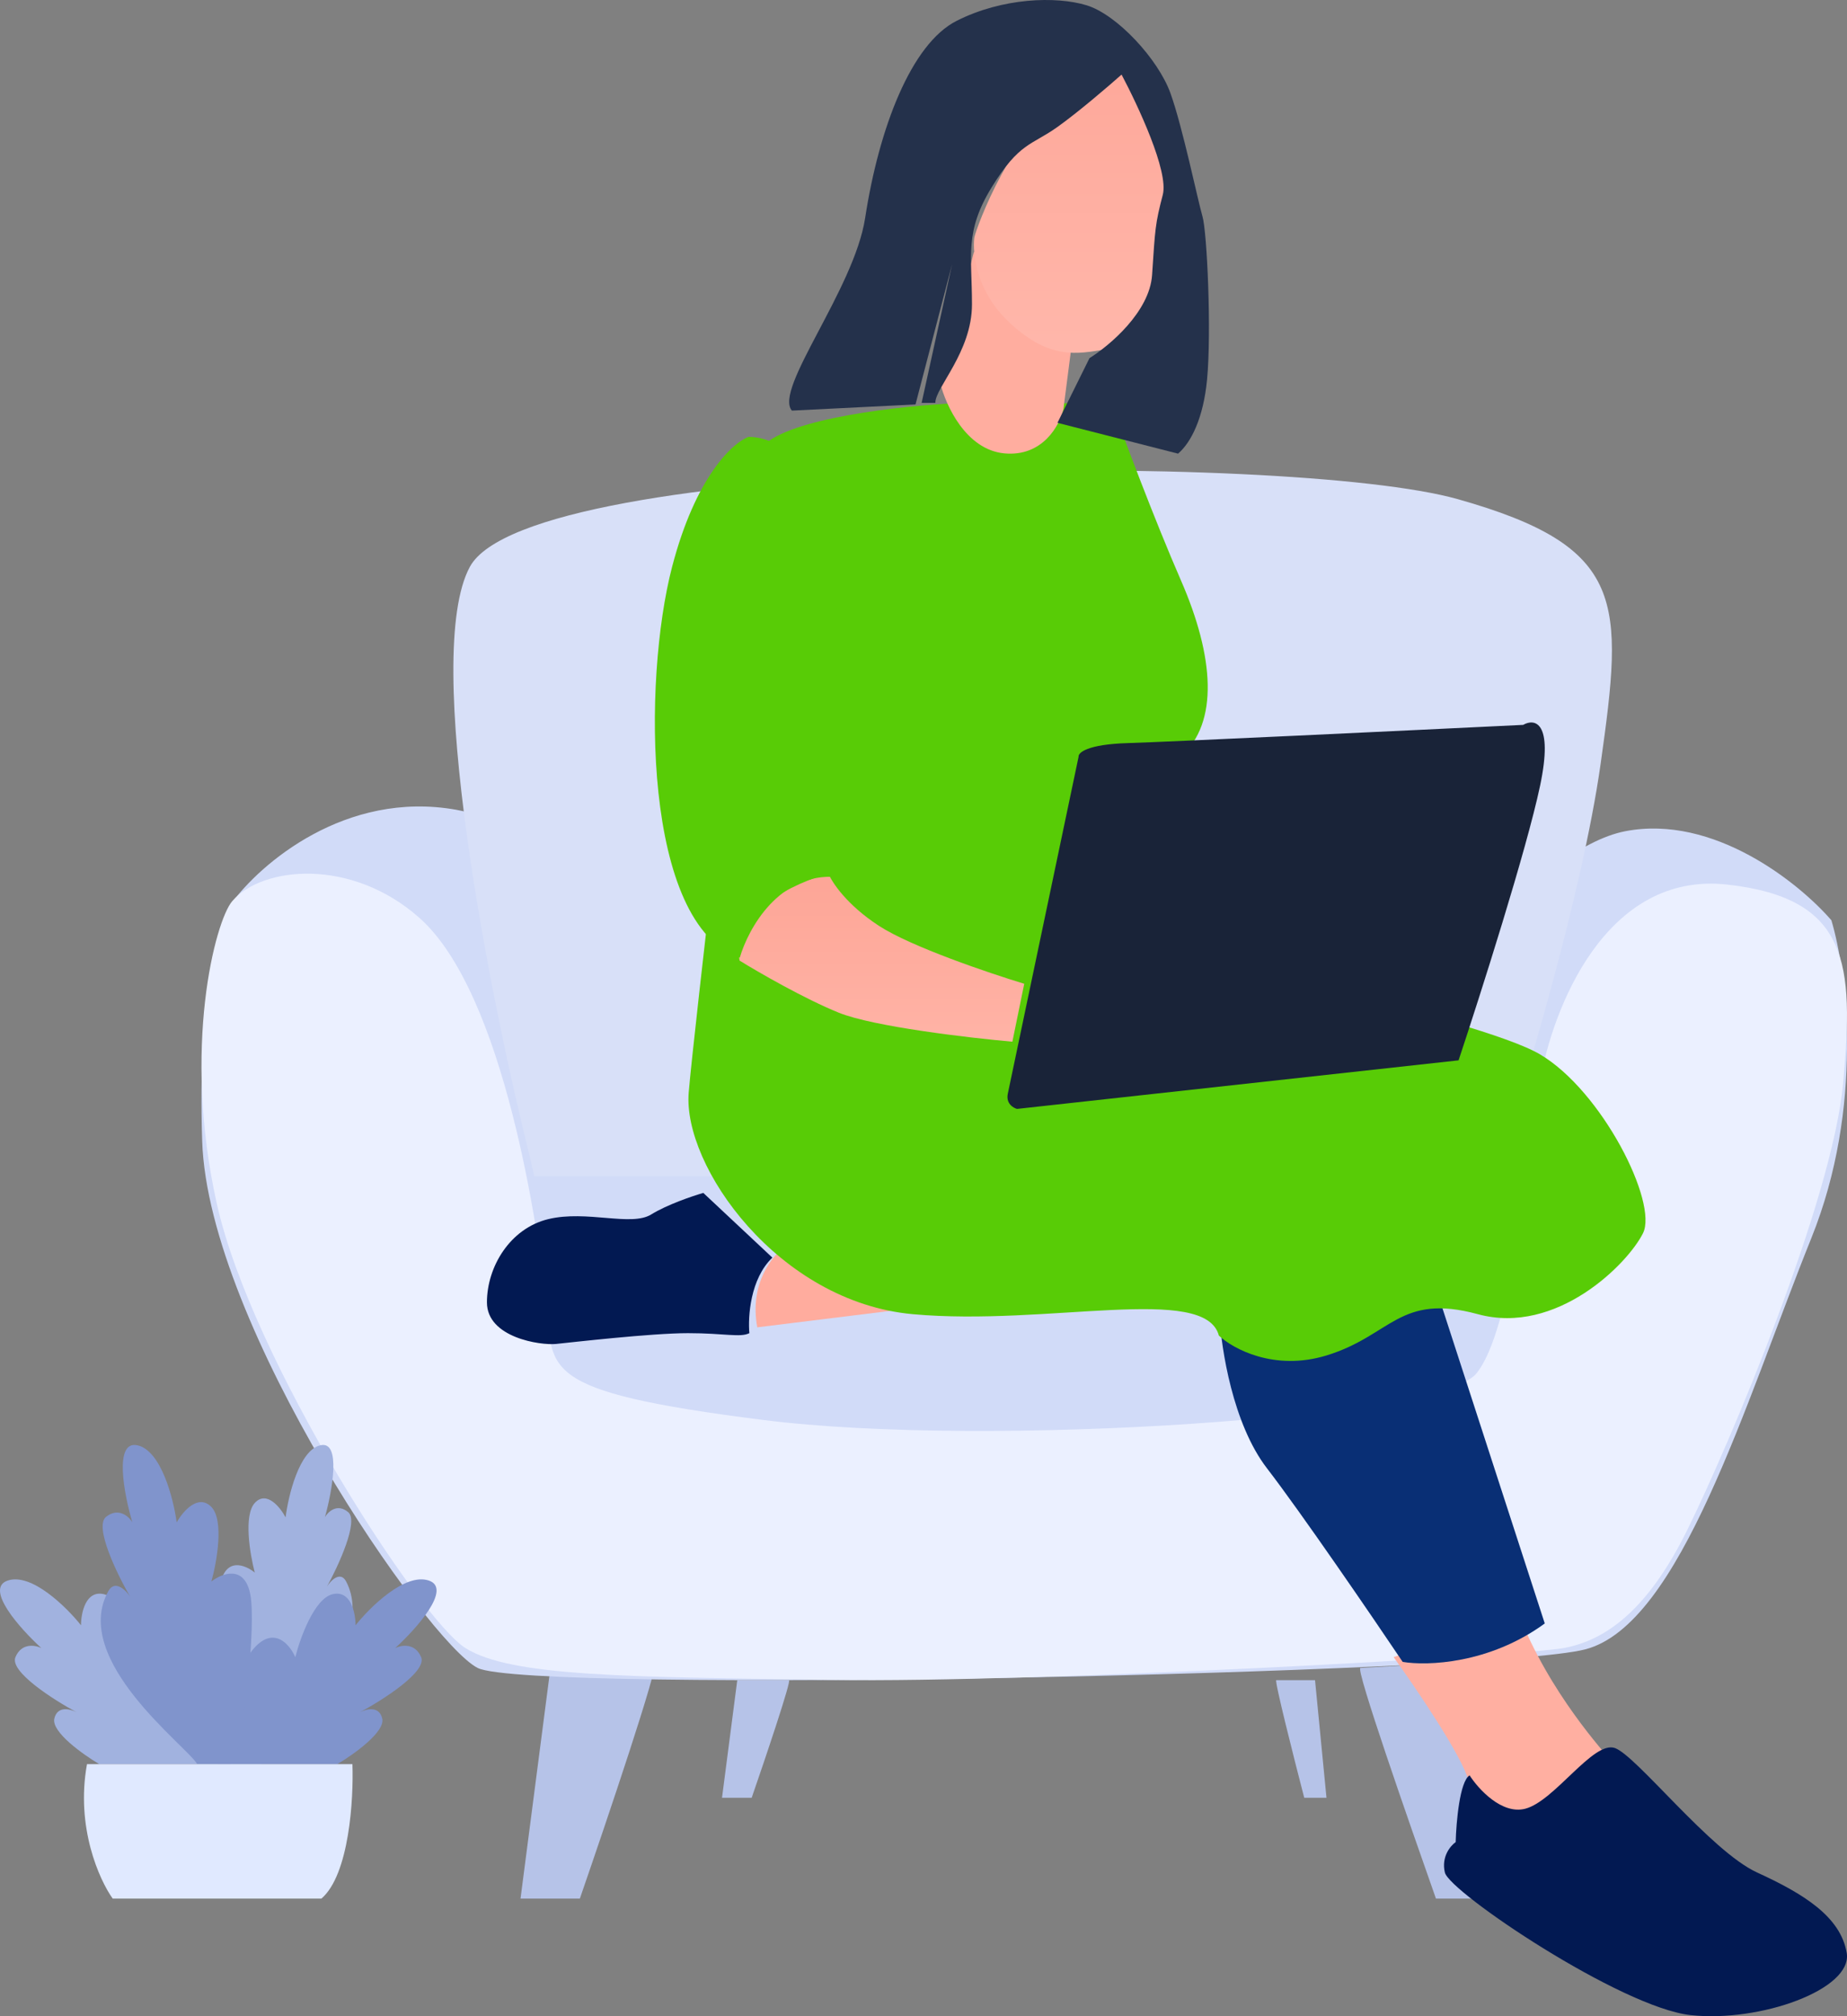 <?xml version="1.0" encoding="UTF-8"?>
<svg width="110px" height="120px" viewBox="0 0 110 120" version="1.1" xmlns="http://www.w3.org/2000/svg" xmlns:xlink="http://www.w3.org/1999/xlink">
    <rect x="0" y="0" width="110" height="120" fill="#808080" stroke="none"/>
    <title>main-thumbnail/ielts-interview</title>
    <defs>
        <linearGradient x1="50%" y1="0%" x2="50%" y2="100%" id="linearGradient-1">
            <stop stop-color="#FDA596" offset="0%"></stop>
            <stop stop-color="#FFB3A6" offset="100%"></stop>
        </linearGradient>
        <linearGradient x1="50%" y1="6.20646061e-06%" x2="50%" y2="100%" id="linearGradient-2">
            <stop stop-color="#FEA89A" offset="0%"></stop>
            <stop stop-color="#FFB7AB" offset="100%"></stop>
        </linearGradient>
    </defs>
    <g id="UI-designs-1.1" stroke="none" stroke-width="1" fill="none" fill-rule="evenodd">
        <g id="13.-home" transform="translate(-710, -399)" fill-rule="nonzero">
            <g id="Rectangle-Copy-3" transform="translate(684, 387)">
                <g id="main-thumbnail/ielts-interview" transform="translate(26, 12)">
                    <path d="M31,113 L32.818,99 L38.977,99 C39.3,99 36.15,108.333 34.534,113 L31,113 Z" id="Path" fill="#B6C3E8"></path>
                    <path d="M43,107 L43.909,100 L46.988,100 C47.15,100 45.575,104.667 44.767,107 L43,107 Z" id="Path" fill="#B6C3E8"></path>
                    <path d="M79,107 L78.318,100 L76.009,100 C75.887,100 77.069,104.667 77.675,107 L79,107 Z" id="Path" fill="#B6C3E8"></path>
                    <path d="M89,113 L87.03,99 C85.141,99 81.34,99.271 81.022,99.271 C80.704,99.271 83.928,108.484 85.519,113 L89,113 Z" id="Path" fill="#B6C3E8"></path>
                    <path d="M27.159,48.194 C20.562,47.025 15.493,51.423 13.782,53.768 C13.08,54.834 11.748,59.158 12.042,67.93 C12.408,78.895 25.418,97.717 28.442,99.27 C31.465,100.823 88.721,99.631 94.402,98.169 C100.082,96.708 103.939,83.463 107.878,73.686 C111.03,65.865 109.986,57.818 109.07,54.773 C107.176,52.58 102.07,48.45 96.792,49.473 C91.515,50.497 84.148,59.95 81.125,64.549 L43.468,64.549 C39.437,64.549 35.405,49.656 27.159,48.194 Z" id="Path" fill="#D1DBF8"></path>
                    <path d="M27.981,33.74 C25.13,39.014 29.169,59.318 31.544,68.81 L31.818,70 L89.021,70 C90.666,65.055 94.23,53.225 95.327,45.46 C96.697,35.755 96.88,32.55 86.828,29.711 C76.777,26.873 31.544,27.148 27.981,33.74 Z" id="Path" fill="#D8E0F8"></path>
                    <path d="M24.99,54.64 C20.923,51.02 15.591,51.561 13.824,53.644 C12.825,54.821 10.828,62.334 12.916,71.656 C15.004,80.979 24.99,96.366 27.713,98.085 C30.436,99.805 37.426,99.805 49.59,99.986 C61.755,100.167 90.795,98.538 93.155,98.085 C95.516,97.633 98.057,95.998 100.508,91.02 C102.959,86.042 109.141,71.475 109.776,64.415 C110.411,57.355 110.139,53.463 102.877,52.649 C95.615,51.834 92.437,60.071 91.711,64.415 C90.985,68.76 90.069,79.254 87.89,81.788 C85.712,84.322 59.031,86.228 45.415,84.509 C31.798,82.789 32.978,81.522 32.524,77.449 C32.07,73.376 30.073,59.165 24.99,54.64 Z" id="Path" fill="#EBF0FF"></path>
                    <path d="M56,77.654 L45.099,79 C44.617,76.375 46.002,74.694 46.869,74.09 L52.639,74 L56,77.654 Z" id="Path" fill="#FFAC9E"></path>
                    <path d="M46,74.852 C44.684,76.1 44.538,78.369 44.629,79.347 C44.081,79.622 43.167,79.347 40.973,79.347 C38.78,79.347 34.027,79.897 33.113,79.989 C32.199,80.081 29,79.622 29,77.513 C29,75.403 30.371,73.11 32.656,72.559 C34.941,72.009 37.591,73.018 38.78,72.284 C39.73,71.697 41.247,71.183 41.887,71 L46,74.852 Z" id="Path" fill="#021952"></path>
                    <path d="M87.45,105.957 C87.079,104.529 84.329,100.477 83,98.63 L90.416,96 C92.27,100.791 95.607,104.36 95.978,104.83 C96.349,105.299 91.992,109.433 90.416,108.963 C88.84,108.493 87.913,107.742 87.45,105.957 Z" id="Path" fill="#FFAFA1"></path>
                    <path d="M90.837,107.652 C89.438,108.013 88.045,106.478 87.523,105.665 C86.934,106.026 86.725,108.465 86.695,109.639 C86.388,109.85 85.829,110.506 86.05,111.446 C86.327,112.62 96.544,119.484 100.686,119.935 C104.828,120.387 110.351,118.4 109.983,116.232 C109.614,114.065 107.405,112.71 104.644,111.446 C101.882,110.181 97.464,104.491 96.176,104.039 C94.887,103.587 92.586,107.2 90.837,107.652 Z" id="Path" fill="#021952"></path>
                    <path d="M75.453,87.386 C73.422,84.752 72.726,80.251 72.632,78.33 C72.491,76.94 70.818,76.348 70,76.226 L81.376,69 C83.482,70.244 84.761,73.848 85.137,75.495 L92,96.625 C88.691,99.04 84.98,99.156 83.538,98.912 C81.69,96.168 77.484,90.021 75.453,87.386 Z" id="Path" fill="#092F75"></path>
                    <path d="M50.037,59.667 C53.444,61.444 60.295,65 60.441,65 L87,62.591 L79.425,57 C71.302,57.545 54.509,58.669 52.318,58.806 C50.128,58.944 49.884,59.437 50.037,59.667 Z" id="Path" fill="#CABDBD"></path>
                    <path d="M45.437,26.547 C47.025,24.873 53.736,24.152 56.894,24 L66.186,24 C66.908,26.001 68.748,30.914 70.336,34.553 C72.32,39.101 72.591,43.013 70.336,45.014 C68.08,47.016 68.08,55.476 68.351,56.022 C68.622,56.567 88.018,60.57 91.716,62.753 C95.415,64.937 98.753,71.578 97.851,73.397 C96.949,75.216 92.709,79.492 88.018,78.218 C83.327,76.945 82.875,79.492 78.996,80.675 C75.893,81.621 73.433,80.28 72.591,79.492 C71.779,76.399 62.397,78.946 54.368,78.218 C46.339,77.491 40.655,69.394 41.016,65.028 C41.305,61.534 44.084,37.918 45.437,26.547 Z" id="Path" fill="#58CC06"></path>
                    <path d="M49.961,60.276 C47.912,59.448 45.162,57.862 44.044,57.172 C43.549,54.276 47.37,52.517 49.343,52 C49.549,52.517 50.438,53.862 52.345,55.103 C54.253,56.345 58.91,57.919 61,58.552 L60.293,62 C57.703,61.77 52.01,61.103 49.961,60.276 Z" id="Path" fill="url(#linearGradient-1)"></path>
                    <path d="M44.584,26 C48.722,26.074 49.816,32.981 49.845,36.426 C50.459,41.331 48.003,47.497 49.231,49.065 C50.213,50.32 50.049,51.68 49.845,52.202 C46.408,51.907 44.555,55.278 44.058,57 C38.271,55.062 38.271,40.485 40.024,33.75 C41.427,28.362 43.649,26.338 44.584,26 Z" id="Path" fill="#58CC06"></path>
                    <path d="M56,22.807 L58,15 L64,19.176 L63.333,24.35 C63.111,25.318 62.095,27.2 59.81,26.983 C57.524,26.765 56.318,24.108 56,22.807 Z" id="Path" fill="#FFAD9F"></path>
                    <path d="M69.971,10.444 C70.26,8.373 68.343,5.297 67.348,4.018 C67.348,3.929 66.643,4.125 63.822,5.625 C60.295,7.499 58.125,13.657 58.035,14.103 C57.944,14.549 57.854,17.138 60.205,19.28 C62.556,21.422 64.184,21.065 65.811,20.797 C67.439,20.529 69.518,16.781 69.338,14.46 C69.157,12.14 69.609,13.032 69.971,10.444 Z" id="Path" fill="url(#linearGradient-2)"></path>
                    <path d="M64.236,45.04 L60.021,65.096 C59.899,65.674 60.337,65.939 60.571,66 L86.867,63.109 C88.149,59.254 90.916,50.587 91.723,46.757 C92.529,42.926 91.387,42.752 90.715,43.143 C83.873,43.475 69.586,44.155 67.168,44.227 C64.749,44.3 64.205,44.8 64.236,45.04 Z" id="Path" fill="#192338"></path>
                    <path d="M62.978,7.557 C64.215,6.677 66.039,5.112 66.796,4.439 C67.766,6.273 69.614,10.199 69.251,11.593 C68.796,13.335 68.796,13.611 68.614,16.362 C68.469,18.563 66.069,20.58 64.887,21.314 L62.978,25.166 L70.16,27 C70.948,26.327 71.669,24.872 71.887,22.597 C72.16,19.754 71.887,13.794 71.614,12.877 C71.342,11.96 70.433,7.557 69.705,5.54 C68.978,3.523 66.524,0.862 64.705,0.312 C62.887,-0.238 59.706,-0.138 56.978,1.238 C54.251,2.613 52.342,7.657 51.524,12.976 C50.869,17.231 46.07,23.156 47.161,24.439 L54.524,24.072 L56.706,15.719 L54.888,23.981 L55.706,23.981 C55.676,23.094 57.887,20.954 57.887,18.111 C57.887,15.197 57.433,13.793 59.069,11.134 C60.706,8.474 61.433,8.658 62.978,7.557 Z" id="Path" fill="#24314B"></path>
                    <path d="M13.739,105 C13.133,103.459 12.812,96.003 13.117,94.326 C13.423,92.648 14.616,93.14 15.174,93.596 C14.888,92.514 14.49,90.168 15.188,89.437 C15.887,88.705 16.693,89.714 17.008,90.309 C17.175,89.002 17.823,86.313 19.08,86.02 C20.337,85.727 19.785,88.747 19.353,90.293 C19.544,89.97 20.087,89.459 20.736,89.999 C21.379,90.535 20.164,93.174 19.461,94.454 C19.666,94.093 20.269,93.47 20.614,94.126 C22.642,97.978 16.037,104.063 15.568,105 L13.739,105 Z" id="Path" fill="#A1B2DF"></path>
                    <path d="M13,105 C13.212,103.253 13.936,99.426 15.135,98.089 C16.334,96.752 17.269,97.893 17.587,98.631 C17.875,97.487 18.723,95.135 19.813,94.882 C20.903,94.629 21.175,96.011 21.175,96.734 C22.038,95.65 24.118,93.599 25.535,94.069 C26.952,94.539 24.793,96.945 23.537,98.089 C23.9,97.909 24.718,97.764 25.081,98.631 C25.441,99.49 22.83,101.158 21.442,101.907 C21.834,101.703 22.589,101.521 22.765,102.289 C22.946,103.084 21.054,104.428 20.085,105 L13,105 Z" id="Path" fill="#8094CC"></path>
                    <path d="M13,105 C12.788,103.253 12.064,99.426 10.865,98.089 C9.666,96.752 8.731,97.893 8.413,98.631 C8.125,97.487 7.277,95.135 6.187,94.882 C5.097,94.629 4.825,96.011 4.825,96.734 C3.962,95.65 1.882,93.599 0.465,94.069 C-0.952,94.539 1.207,96.945 2.463,98.089 C2.1,97.909 1.282,97.764 0.919,98.631 C0.559,99.49 3.17,101.158 4.558,101.907 C4.166,101.703 3.411,101.521 3.235,102.289 C3.054,103.084 4.946,104.428 5.915,105 L13,105 Z" id="Path" fill="#A1B2DF"></path>
                    <path d="M13.86,105 C14.543,103.351 15.255,96.702 14.91,94.907 C14.565,93.112 13.22,93.638 12.59,94.126 C12.913,92.969 13.362,90.459 12.575,89.677 C11.787,88.894 10.878,89.973 10.522,90.61 C10.334,89.211 9.603,86.335 8.186,86.021 C6.768,85.708 7.39,88.939 7.878,90.593 C7.663,90.247 7.049,89.7 6.318,90.278 C5.593,90.852 6.964,93.675 7.756,95.045 C7.524,94.658 6.844,93.992 6.455,94.694 C4.169,98.814 11.216,103.997 11.745,104.999 L13.86,105 Z" id="Path" fill="#8094CC"></path>
                    <path d="M20.989,105 L5.181,105 C4.497,108.743 5.917,111.893 6.712,113 L19.142,113 C20.8,111.578 21.064,107.074 20.989,105 Z" id="Path" fill="#E0E9FF"></path>
                </g>
            </g>
        </g>
    </g>
</svg>